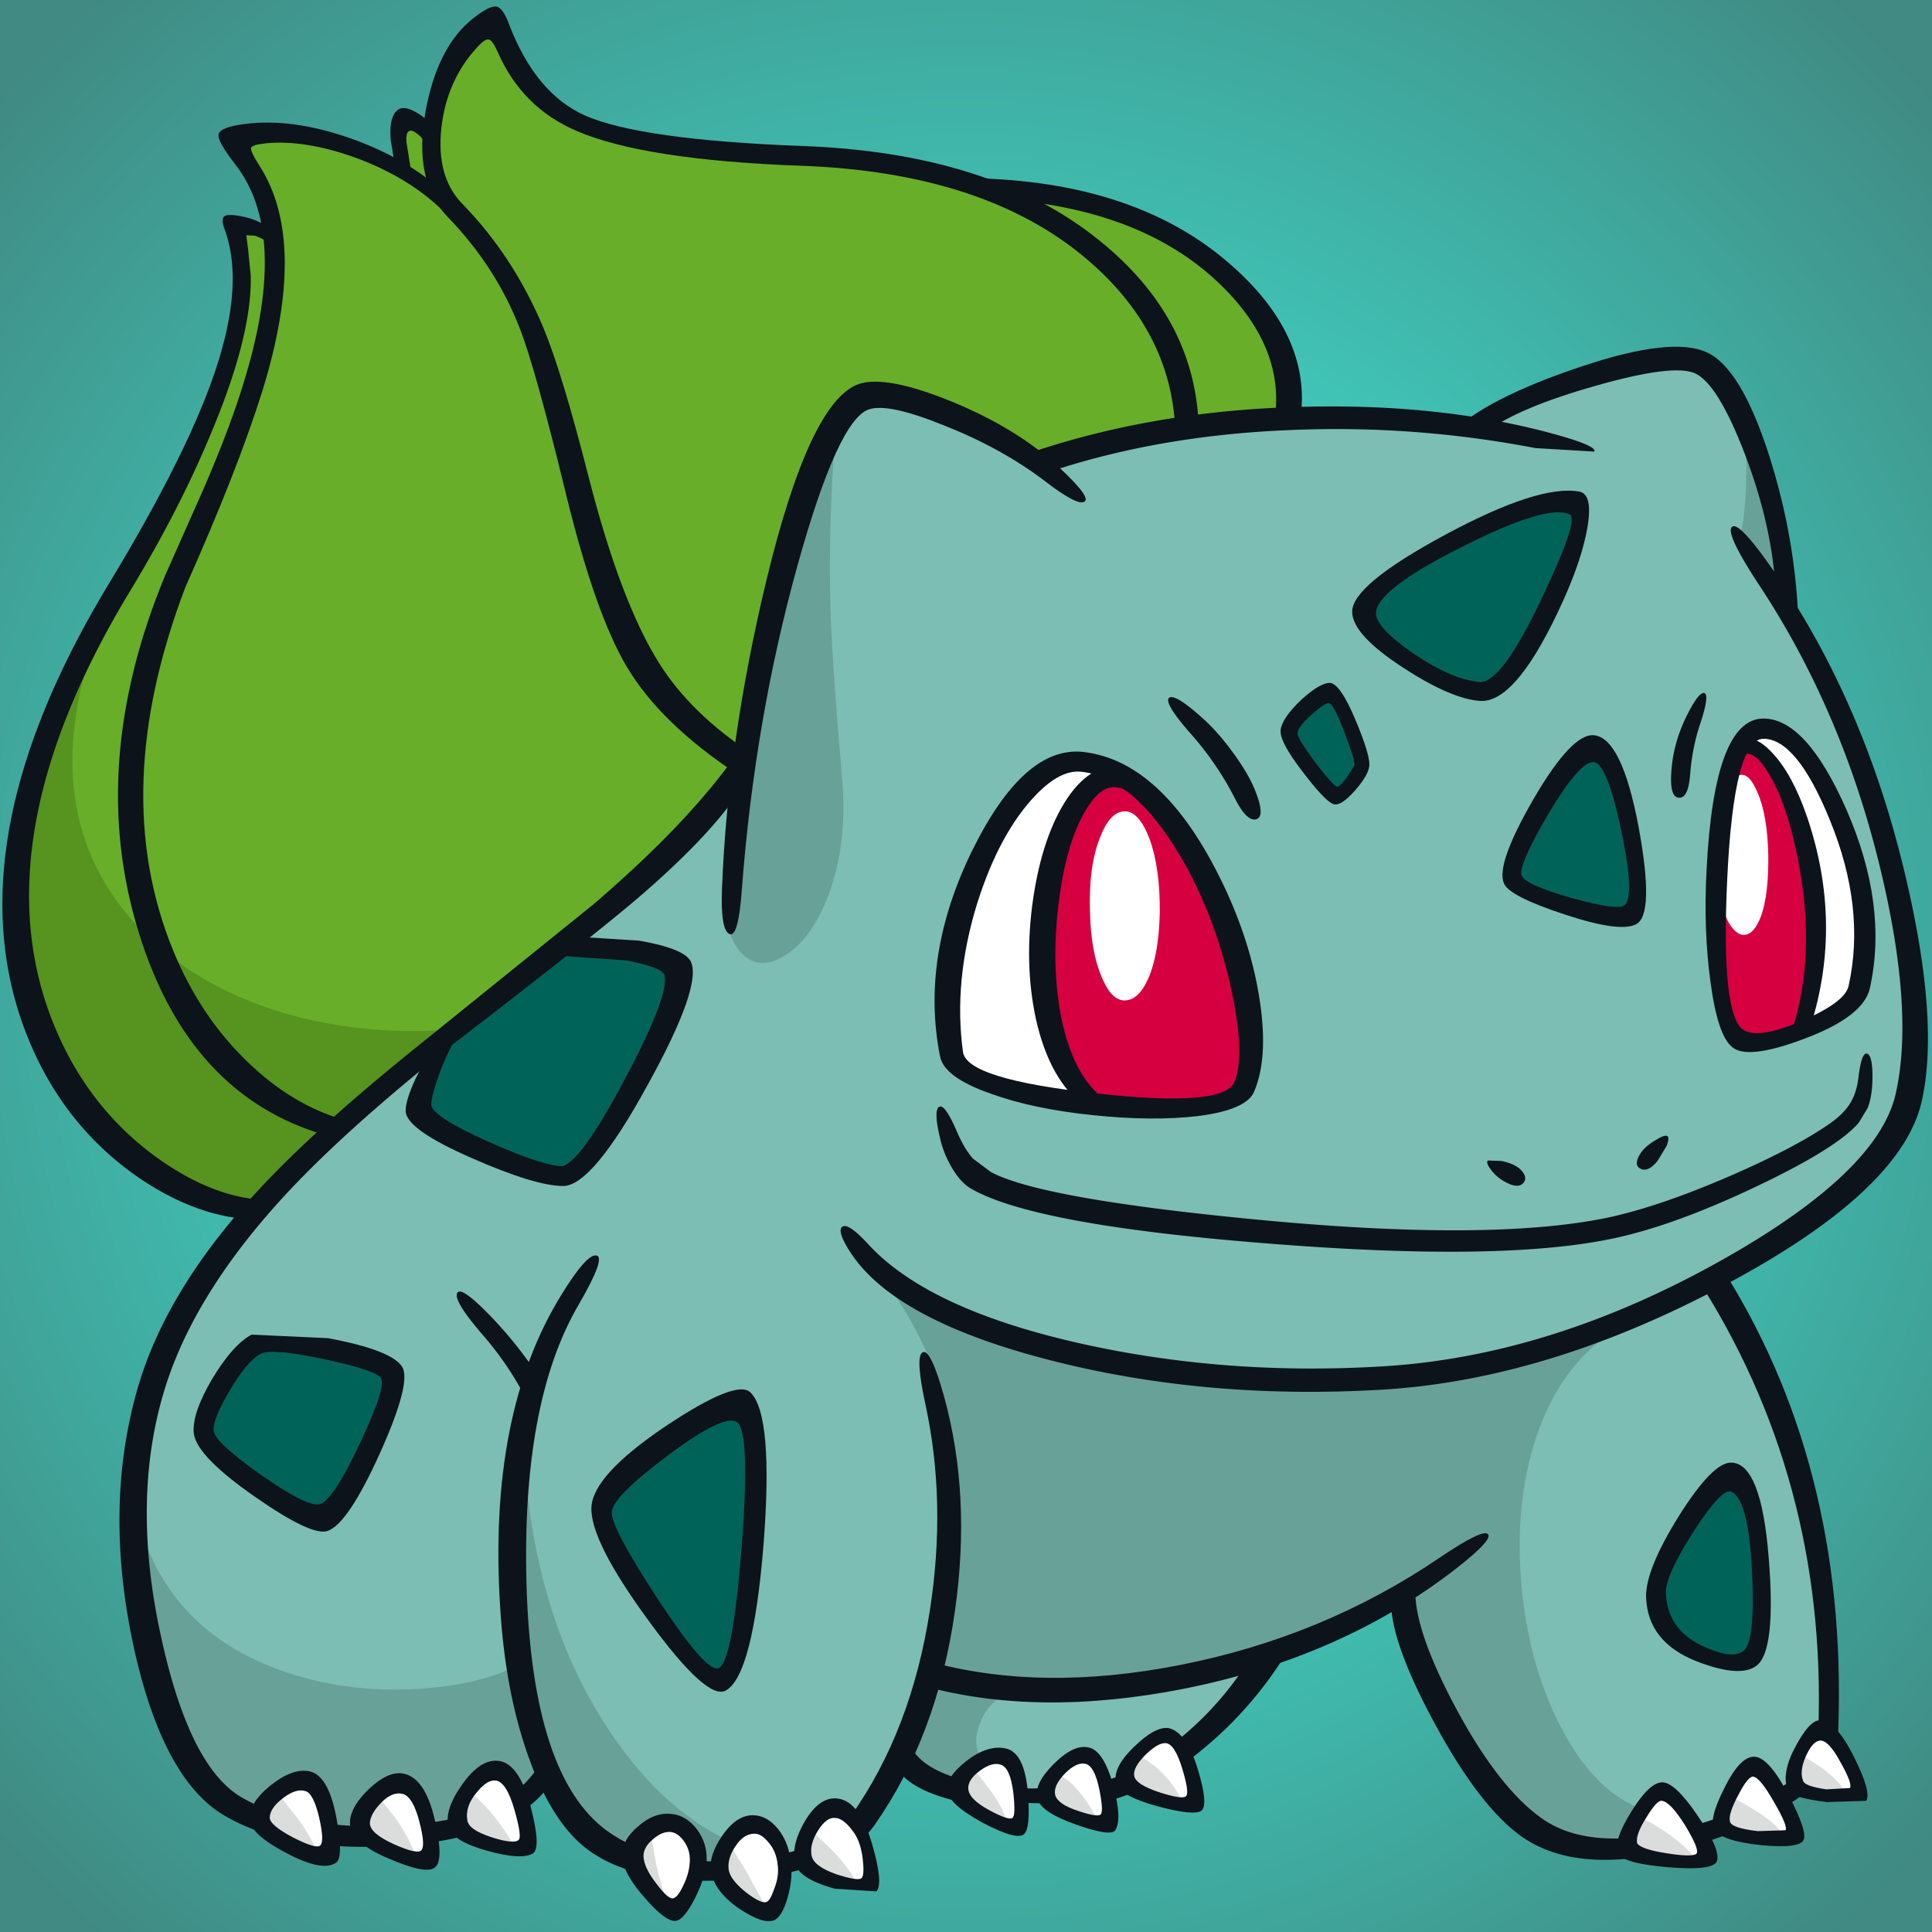 <svg xmlns="http://www.w3.org/2000/svg" fill="none" viewBox="0 0 300 300"><rect x="0" y="0" width="300" height="300" fill="#333333" stroke="none"/><g clip-path="url(#a)"><path fill="#fff" d="M0 0h300v300H0z"/><path fill="url(#b)" fill-opacity=".75" d="M-50-50h400v400H-50z"/><path fill="#68AE28" d="M200.852 64.867 41.266 187.986c-1.645.182-4.089-.228-7.332-1.229-4.066-1.275-7.926-3.164-11.58-5.668-10.415-7.102-16.72-17.299-18.912-30.592-2.147-12.747-.183-26.427 5.893-41.04 2.01-4.825 4.476-9.81 7.4-14.954l5.345-8.946c4.34-7.693 7.925-15.296 10.758-22.807 4.705-12.565 5.984-21.852 3.837-27.861l2.192.273c1.645.319 2.97.91 3.975 1.776-.137-1.457-.526-3.164-1.165-5.122-1.325-4.006-3.22-7.375-5.687-10.106l7.4-1.025c6.258.046 12.608 1.821 19.049 5.327l-.48-3.756c-.183-2.55.069-3.96.754-4.234 1.05-.41 2.558.592 4.522 3.005.046-2.003.48-4.28 1.302-6.829 1.599-5.007 4.294-8.786 8.086-11.335L80.39 9.76c3.518 4.962 7.812 8.399 12.882 10.31 4.431 1.73 14.481 3.051 30.15 3.961 15.166.91 25.855 2.777 32.068 5.6l6.578.546c5.344.683 10.278 1.935 14.8 3.756 14.572 5.873 22.566 16.184 23.983 30.934Z"/><path fill="#56931F" d="M8.17 163.881c-10.324-19.393-7.857-41.677 7.4-66.852-7.72 20.35-5.116 36.624 7.812 48.825 5.618 5.281 12.699 9.15 21.241 11.608 8.36 2.368 17.222 3.142 26.586 2.322l-31.93 28.749c-4.66-.41-9.845-2.664-15.555-6.761-6.532-4.78-11.717-10.743-15.554-17.891Z"/><path fill="#7CBEB3" d="M263.48 55.853c4.066 1.775 7.606 7.807 10.621 18.096 2.695 9.332 3.609 15.933 2.741 19.803 5.39 6.237 10.643 18.414 15.76 36.533 5.801 20.303 6.783 35.076 2.946 44.317-1.233 2.959-4.842 6.988-10.826 12.087-6.213 5.372-12.357 9.514-18.433 12.428l3.084 4.985c2.467 4.37 4.682 9.082 6.646 14.135 6.259 16.298 8.862 33.187 7.812 50.668-.32 5.554-4.934 10.107-13.841 13.657-8.725 3.415-18.022 4.553-27.889 3.415-3.334-.456-7.742-4.348-13.224-11.677-6.258-8.513-9.981-17.345-11.169-26.495-8.36 4.825-15.417 8.08-21.173 9.765l-1.782 3.004a39.093 39.093 0 0 1-5.481 6.829c-6.624 6.738-14.458 10.493-23.503 11.267-8.999.774-15.989.068-20.968-2.117-1.553-.683-2.832-1.479-3.837-2.39l-.959-1.161-54.749 1.844-5.618 4.917c-5.025 3.323-10.827 5.076-17.405 5.258-8.999.273-16.08-.547-21.241-2.459-6.487-2.458-11.1-6.942-13.842-13.452-3.974-9.378-6.075-20.122-6.304-32.231-.32-15.751 3.22-28.634 10.621-38.65 7.126-9.651 16.422-19.484 27.888-29.499 3.198-2.777 11.9-9.833 26.107-21.169 7.263-5.736 13.727-11.29 19.391-16.662 5.756-5.463 9.251-9.378 10.484-11.745a347.157 347.157 0 0 1 5.208-27.587c4.339-18.665 8.542-28.635 12.608-29.91 4.065-1.229 10.049.069 17.952 3.893 3.929 1.957 7.446 4.006 10.553 6.145l4.659-1.638c4.111-1.23 8.611-2.277 13.499-3.142 15.622-2.686 32.205-2.845 49.746-.478 2.65-2.822 8.497-5.554 17.541-8.194 8.725-2.55 14.184-3.346 16.377-2.39Z"/><path fill="#68A198" d="m275.882 83.03 1.371 10.721-7.058-10.447c.731-3.05 1.051-7.17.959-12.36l-.411-6.829c2.102 4.507 3.815 10.812 5.139 18.915ZM118.969 95.117c3.7-16.935 7.332-26.722 10.895-29.363a250.231 250.231 0 0 0-.891 29.158c.183 5.645.776 14.25 1.781 25.813.594 6.874-.114 12.974-2.124 18.3-1.781 4.644-4.111 7.808-6.989 9.492-2.832 1.639-5.162 1.275-6.989-1.093-1.964-2.594-2.627-7.056-1.987-13.384 1.279-12.61 3.38-25.584 6.304-38.923ZM242.65 268.7c3.517 6.556 7.72 10.653 12.607 12.292l-2.603 5.189c-6.898 1.366-12.997-.432-18.295-5.394-6.35-6.055-11.969-17.049-16.857-32.982-7.902 4.78-16.673 8.353-26.312 10.721-9.501 2.367-20.922 3.801-34.26 4.302-2.102.682-3.632 2.139-4.591 4.37-.96 2.139-.983 4.074-.069 5.804l-3.837 4.507-8.223-4.985c.229-1.548 1.508-6.168 3.838-13.862 2.284-7.375 3.723-13.771 4.316-19.188 1.736-16.207-2.786-30.866-13.567-43.976 9.593 9.605 26.404 15.637 50.432 18.095 25.672 2.595 47.485.273 65.438-6.965-5.756 3.688-9.868 9.424-12.334 17.208-2.193 7.011-2.855 14.773-1.987 23.286.868 8.194 2.969 15.387 6.304 21.578ZM20.161 229.504c1.964 15.979 10.735 26.245 26.312 30.797 5.985 1.73 12.288 2.367 18.912 1.912 6.03-.41 10.986-1.593 14.87-3.551l5.001 16.799c-3.563 3.459-8.36 6.168-14.39 8.126-12.059 3.915-24.187 2.208-36.384-5.122-5.893-3.551-10.118-12.564-12.676-27.041a132.42 132.42 0 0 1-1.645-14.818c-.228-4.188-.228-6.556 0-7.102Z"/><path fill="#fff" d="M166.865 118.198c1.782-.319 3.677-.023 5.687.888-6.897 5.281-10.506 13.384-10.826 24.31-.32 9.969 1.964 19.325 6.852 28.065-9.593-1.047-16.354-3.232-20.282-6.555-1.142-1.002-1.622-3.801-1.439-8.399.183-4.78 1.028-9.788 2.535-15.023 3.929-13.931 9.753-21.693 17.473-23.286Z"/><path fill="#D60040" d="M190.573 144.215c2.147 5.736 3.472 10.903 3.975 15.501.548 4.916 0 8.194-1.645 9.833-1.096 1.092-4.043 1.844-8.839 2.253-4.888.364-10.05.251-15.486-.341-4.888-8.741-7.172-18.096-6.852-28.066.32-10.925 3.929-19.029 10.826-24.31 6.807 3.142 12.814 11.518 18.021 25.13ZM270.812 114.784c5.71 4.643 9.113 11.586 10.209 20.827.686 5.781.412 13.907-.822 24.378-2.01.774-3.951 1.297-5.824 1.571-1.919.318-3.358.318-4.317 0-2.695-.865-4.043-7.739-4.043-20.623-.045-13.156 1.553-21.874 4.797-26.153Z"/><path fill="#fff" d="M270.812 114.784c.822-1.139 1.69-1.799 2.604-1.981 4.431-.956 8.725 4.439 12.882 16.184 4.065 11.654 4.865 19.985 2.398 24.993-1.142 2.367-3.974 4.37-8.497 6.009 1.234-10.471 1.508-18.597.822-24.378-1.096-9.242-4.499-16.184-10.209-20.827Z"/><path fill="#006359" d="M230.59 107.818c-1.325.501-4.774-.887-10.347-4.165-5.847-3.369-8.656-6.123-8.428-8.263.32-2.822 5.048-6.715 14.184-11.677 9.273-5.007 15.44-6.851 18.501-5.53 1.964.819.936 5.644-3.084 14.476-4.065 8.877-7.674 13.93-10.826 15.159ZM200.098 113.691c-.137-.592.548-1.707 2.056-3.346 1.553-1.684 2.946-2.686 4.179-3.005l1.508 2.117c1.279 2.14 2.558 5.144 3.837 9.014l-.891 2.117c-.868 1.548-1.941 2.617-3.22 3.209l-3.289-3.141c-2.284-2.504-3.678-4.825-4.18-6.965ZM253.065 128.577c1.416 8.058 1.53 12.565.342 13.521-1.05.865-4.248.523-9.593-1.024-5.39-1.548-8.451-3.051-9.181-4.507.228-3.369 1.964-7.58 5.207-12.633 3.335-5.053 6.03-7.58 8.086-7.58 2.01 0 3.723 4.074 5.139 12.223ZM257.176 247.327c-.183-2.595 1.416-6.305 4.797-11.131 3.289-4.734 5.664-7.011 7.126-6.828 2.192.227 3.7 4.802 4.522 13.725.777 8.968.069 13.817-2.124 14.545-2.421.819-5.322.364-8.702-1.366-3.883-2.048-5.756-5.03-5.619-8.945ZM39.964 208.95l11.306.478c5.07 1.002 7.994 2.117 8.77 3.346 1.28 2.049.434 6.374-2.535 12.975-2.923 6.555-5.39 9.924-7.4 10.106-1.736.136-5.253-1.593-10.552-5.19-5.345-3.596-7.994-6.1-7.949-7.511.046-1.821.937-4.416 2.672-7.785 1.92-3.778 3.815-5.918 5.688-6.419ZM105.127 150.429c1.188 2.049-.73 7.739-5.755 17.071-5.025 9.333-8.885 14.295-11.58 14.887-2.467.592-6.487-.478-12.06-3.21-5.253-2.503-8.748-4.802-10.484-6.896-.548-.683-.183-2.686 1.096-6.01l2.056-4.848 9.182-7.238c6.213-4.871 9.684-7.398 10.415-7.58l8.565.751c5.025.865 7.88 1.889 8.565 3.073Z"/><path fill="#fff" d="M174.677 125.982c1.461 0 2.74 1.434 3.837 4.302 1.096 3.051 1.621 6.852 1.576 11.404-.092 4.325-.686 7.739-1.782 10.243-1.005 2.276-2.238 3.414-3.7 3.414-1.37 0-2.558-1.229-3.563-3.687-1.096-2.595-1.69-5.873-1.782-9.833-.182-4.78.32-8.673 1.508-11.677 1.05-2.777 2.352-4.166 3.906-4.166ZM267.591 127.485l1.371-6.146c.548-.729 1.073-1.07 1.576-1.024.822.045 1.599.933 2.329 2.663 1.051 2.321 1.622 5.599 1.713 9.833.046 4.006-.319 7.124-1.096 9.355-.731 2.003-1.644 3.005-2.741 3.005-.685 0-1.37-.501-2.055-1.503-.731-1.092-1.234-2.526-1.508-4.302-.548-3.141-.411-7.101.411-11.881Z"/><path fill="#0D131A" d="M238.401 69.578a163.497 163.497 0 0 0-38.029-2.8c-13.796.547-26.472 2.777-38.029 6.692-.411.137-.982-.318-1.713-1.365-.777-1.047-.96-1.662-.549-1.844 13.111-4.416 27.318-6.783 42.621-7.102 13.43-.318 25.695.934 36.796 3.756 5.664 1.457 8.359 2.527 8.085 3.21l-9.182-.547ZM275.403 88.63c9.273 13.384 16.034 28.908 20.282 46.571 3.7 15.387 4.614 27.292 2.741 35.714-2.056 9.332-12.288 18.892-30.698 28.68-18.272 9.742-35.928 15.137-52.967 16.184-18.226 1.092-35.379-.41-51.459-4.507-16.08-4.097-26.449-9.629-31.109-16.594-1.507-2.276-1.987-3.664-1.439-4.165.594-.501 1.942.387 4.043 2.663 6.167 6.738 17.153 11.882 32.959 15.433 15.029 3.368 30.72 4.552 47.074 3.55 17.085-1.047 34.329-6.396 51.733-16.047 16.72-9.287 25.993-18.073 27.82-26.358 1.919-8.604 1.119-20.213-2.398-34.826-3.929-16.343-10.21-31.047-18.844-44.113-3.563-5.417-4.956-8.422-4.179-9.013.731-.592 2.878 1.684 6.441 6.828ZM116.639 119.905c-3.015 5.645-9.113 12.36-18.295 20.144-5.482 4.598-14.71 11.882-27.683 21.852-11.831 9.378-20.967 17.64-27.408 24.788-8.862 9.833-14.755 19.507-17.679 29.021-3.517 11.427-3.7 24.265-.548 38.514 2.924 13.429 7.08 21.714 12.471 24.856 5.801 3.368 13.613 4.848 23.434 4.438 10.141-.41 17.153-2.777 21.036-7.102 5.984-6.692 8.314-17.526 6.99-32.504-1.371-15.296-6.03-27.496-13.979-36.601-3.106-3.596-4.43-5.781-3.974-6.555.457-.774 2.398.66 5.824 4.302 10.004 10.698 15.577 23.786 16.72 39.264 1.05 14.704-2.033 26.085-9.251 34.143-4.34 4.871-12.151 7.603-23.434 8.194-10.918.592-19.575-.978-25.97-4.711-6.486-3.779-11.237-12.702-14.252-26.768-3.06-14.477-2.764-27.861.89-40.153 2.787-9.286 8.292-18.596 16.514-27.929 5.984-6.828 14.64-14.818 25.97-23.968l28.093-22.671c10.142-8.695 17.702-16.684 22.681-23.968.228-.319.639.068 1.233 1.161.64 1.138.845 1.889.617 2.253Z"/><path fill="#0D131A" d="M133.427 59.608c2.832-.91 7.606 0 14.321 2.732 6.76 2.777 12.311 6.168 16.65 10.175 3.426 3.186 4.751 4.984 3.975 5.394-.731.455-2.833-.66-6.304-3.346-4.477-3.369-9.662-6.214-15.555-8.536-5.756-2.321-9.616-3.14-11.58-2.458-3.197 1.047-6.898 9.128-11.1 24.242-4.431 15.979-7.309 32.731-8.634 50.258-.365 5.053-1.005 7.375-1.919 6.965-.959-.409-1.347-2.799-1.164-7.17.593-15.159 2.877-31.024 6.852-47.595 4.522-18.756 9.341-28.976 14.458-30.66ZM227.369 65.481c3.975-3.005 10.073-5.873 18.295-8.604 9.274-3.096 15.715-3.824 19.323-2.185 3.564 1.593 6.807 6.942 9.73 16.047 2.696 8.467 4.203 16.98 4.523 25.539 0 .41-.571-.023-1.713-1.297-1.188-1.275-1.782-2.14-1.782-2.595-.274-6.92-1.873-14.204-4.796-21.852-2.787-7.284-5.368-11.472-7.743-12.565-2.238-1.001-7.355-.364-15.349 1.913-8.085 2.276-13.841 4.711-17.267 7.306-.32.273-1.028.137-2.124-.41-1.051-.591-1.416-1.024-1.097-1.297Z"/><path fill="#0D131A" d="M229.905 105.906c2.238-.045 5.367-4.302 9.387-12.77 3.974-8.33 5.459-12.746 4.454-13.247-2.239-1.138-7.789.524-16.651 4.985-8.908 4.462-13.384 7.899-13.43 10.311-.046 1.503 1.919 3.62 5.893 6.351 4.065 2.731 7.514 4.188 10.347 4.37Zm-5.482-22.876c9.73-5.235 16.673-7.465 20.83-6.692 1.416.274 1.828 2.14 1.234 5.6-.548 3.187-1.782 6.92-3.7 11.199-4.797 10.652-9.091 15.888-12.882 15.706-3.015-.183-7.035-1.912-12.06-5.19-5.253-3.414-7.88-6.305-7.88-8.672 0-2.777 4.819-6.76 14.458-11.95ZM210.307 118.881c.138-.364-.365-2.049-1.507-5.053-1.142-3.05-1.964-4.598-2.467-4.644-.411-.045-1.324.569-2.741 1.844-1.416 1.275-2.124 2.231-2.124 2.868.046.592 1.005 2.14 2.878 4.644 1.873 2.412 2.969 3.619 3.289 3.619.274 0 .754-.456 1.439-1.366l1.233-1.912Zm.138-7.17c1.416 3.369 2.147 5.668 2.192 6.897.046 1.001-.685 2.367-2.192 4.097-1.554 1.775-2.718 2.481-3.495 2.117-.914-.41-2.49-2.094-4.728-5.053-2.421-3.141-3.54-5.304-3.358-6.487.183-1.23 1.257-2.777 3.221-4.644 1.964-1.775 3.449-2.64 4.454-2.595 1.05.091 2.352 1.981 3.906 5.668ZM247.446 118.335c-1.416-.091-3.746 2.572-6.989 7.989-3.152 5.372-4.545 8.581-4.18 9.628.365.956 2.946 2.117 7.743 3.483 4.842 1.366 7.606 1.73 8.291 1.093 1.051-1.002.845-4.94-.617-11.814-1.461-6.828-2.878-10.288-4.248-10.379Zm-9.319 5.736c3.974-6.829 7.103-10.129 9.388-9.902 2.877.273 5.184 5.008 6.92 14.204 1.69 9.15 1.553 14.203-.411 15.159-1.69.865-5.413.342-11.169-1.57-5.664-1.867-8.771-3.46-9.319-4.78-.868-1.958.663-6.328 4.591-13.111ZM151.037 131.924c5.344-10.79 11.077-15.843 17.199-15.16 8.633 1.002 16.056 8.263 22.269 21.783 2.604 5.736 4.317 11.404 5.139 17.004.868 5.827.571 10.47-.891 13.93-.776 1.912-3.7 3.187-8.77 3.824-4.66.546-10.073.501-16.24-.137-6.213-.637-11.512-1.752-15.897-3.346-4.842-1.684-7.469-3.619-7.88-5.804-2.056-10.379-.365-21.078 5.071-32.094Zm32.205.956c-4.797-8.104-9.913-12.451-15.349-13.043-2.147-.228-4.477.956-6.989 3.551-3.792 3.915-6.852 9.56-9.182 16.935-2.467 8.012-3.198 15.683-2.193 23.012.366 2.823 7.195 4.962 20.488 6.419 13.293 1.502 20.511.933 21.653-1.707 1.187-2.868.982-7.876-.617-15.023-1.69-7.466-4.294-14.181-7.811-20.144ZM284.173 127.417c-3.426-8.468-6.875-12.702-10.346-12.702-3.061 0-4.934 7.216-5.619 21.647-.685 14.34.183 22.216 2.604 23.627 1.599.91 4.613.41 9.045-1.502 4.431-1.912 6.829-3.711 7.194-5.395 1.782-8.058.822-16.616-2.878-25.675Zm-19.186 7.784c.777-15.751 3.723-23.627 8.84-23.627 4.431 0 8.725 4.712 12.882 14.135 4.339 9.925 5.55 19.189 3.631 27.793-.685 2.913-4.065 5.508-10.141 7.784-5.893 2.231-9.639 2.664-11.237 1.298-1.508-1.229-2.627-4.598-3.358-10.106-.731-5.281-.936-11.04-.617-17.277ZM87.243 145.308l11.992.751c4.659.819 7.331 1.889 8.017 3.209 1.233 2.504-1.005 8.923-6.715 19.257-5.71 10.425-10.073 15.637-13.088 15.637-2.878 0-7.583-1.434-14.115-4.302-6.898-3.004-10.347-5.463-10.347-7.375 0-1.092.502-2.731 1.507-4.916l3.29-6.419c.228-.364.844-.592 1.85-.683 1.05-.045 1.461.114 1.233.478-1.234 2.276-2.216 4.484-2.947 6.624-.64 1.866-.959 3.209-.959 4.029.183 1.229 3.13 3.118 8.84 5.667 5.573 2.504 9.433 3.779 11.58 3.824 2.01-.637 5.299-5.28 9.867-13.93 4.568-8.649 6.532-13.93 5.892-15.842-.365-.774-2.329-1.503-5.892-2.185l-10.621-.752c-.457.046-.571-.455-.343-1.502.229-1.001.548-1.525.96-1.57ZM40.58 210.179c-1.416.683-3.037 2.572-4.864 5.668-1.828 3.05-2.673 5.167-2.536 6.35.183 1.229 2.604 3.483 7.264 6.761 4.659 3.277 7.674 4.825 9.044 4.643 1.37-.182 3.495-3.323 6.373-9.423 2.878-6.101 3.951-9.538 3.22-10.312-.822-.819-3.814-1.775-8.976-2.868-5.253-1.092-8.428-1.365-9.524-.819Zm-7.605 3.892c2.147-3.551 4.18-5.827 6.098-6.828l11.854.546c6.578 1.229 10.416 2.709 11.512 4.439 1.005 1.593-.137 6.054-3.426 13.384-3.29 7.283-5.984 11.312-8.086 12.086-1.599.638-5.367-1.115-11.306-5.258-6.03-4.188-9.204-7.466-9.524-9.833-.229-2.049.73-4.894 2.878-8.536ZM258.683 247.19v.068c.092 3.779 1.942 6.533 5.551 8.263 3.243 1.548 5.436 1.798 6.578.751 1.187-1.092 1.599-5.235 1.233-12.428-.365-7.329-1.439-11.404-3.22-12.223-.96-.41-2.901 1.639-5.825 6.146-2.878 4.507-4.317 7.648-4.317 9.423Zm1.988-11.745c3.517-5.599 6.235-8.376 8.154-8.331 3.106.046 5.047 4.985 5.824 14.818.776 9.651.137 15.228-1.919 16.73-1.69 1.275-4.773 1.047-9.25-.683-5.116-2.003-7.743-5.349-7.88-10.038-.046-2.822 1.645-6.988 5.071-12.496Z"/><path fill="#0D131A" d="M290.751 167.705c-.045 1.775-.296 3.232-.753 4.37l-1.371 2.254c-2.238 2.64-7.583 5.963-16.034 9.97-8.725 4.142-16.285 6.851-22.68 8.126-11.649 2.367-29.533 2.572-53.652.614-24.12-1.912-39.354-4.78-45.704-8.604-1.051-.683-2.01-1.798-2.878-3.346a15.343 15.343 0 0 1-1.713-4.37c-.685-2.868-.731-4.484-.137-4.849.594-.364 1.53.957 2.809 3.961.777 1.776 1.599 3.141 2.467 4.097l2.741 2.049c5.116 2.777 18.798 5.235 41.044 7.375 24.074 2.321 42.209 2.253 54.406-.205 5.482-1.138 11.991-3.346 19.529-6.624 6.989-3.05 12.219-5.827 15.691-8.331 1.279-.956 2.216-1.935 2.809-2.936.64-1.047 1.051-2.322 1.234-3.824.32-2.732.776-4.006 1.37-3.824.594.228.868 1.593.822 4.097ZM186.873 111.642c1.599 1.457 3.152 3.233 4.66 5.327 1.599 2.185 2.741 4.165 3.426 5.941 1.005 2.549 1.05 3.983.137 4.302-.959.273-2.033-.729-3.221-3.005a48.182 48.182 0 0 0-7.194-10.516c-2.65-3.05-3.701-4.826-3.152-5.326.594-.501 2.375.591 5.344 3.277ZM264.097 112.121c-.868 2.503-1.416 5.189-1.645 8.057-.183 2.504-.754 3.733-1.713 3.688-.959 0-1.37-1.229-1.233-3.688.137-3.004.913-5.963 2.329-8.877 1.28-2.595 2.216-3.824 2.81-3.687.548.182.365 1.684-.548 4.507Z"/><path fill="#0D131A" d="M234.016 183.684c-1.005-.501-1.804-1.138-2.398-1.912-.594-.728-.8-1.252-.617-1.57l2.124.068c1.325.273 2.307.706 2.947 1.297.822.82.982 1.525.479 2.117-.502.592-1.347.592-2.535 0ZM257.382 180.27c-.96 1.183-1.828 1.593-2.604 1.229-.777-.364-.822-1.115-.137-2.253.502-.82 1.302-1.548 2.398-2.186 1.005-.637 1.644-.842 1.919-.614.182.182.137.66-.137 1.434l-1.439 2.39ZM175.019 119.427c.411.137.594.797.548 1.98-.045 1.184-.251 1.662-.616 1.434-2.33-1.456-4.523-.341-6.578 3.346-1.919 3.369-3.244 8.035-3.975 13.999-.776 6.146-.685 11.882.274 17.208 1.142 6.055 3.267 10.379 6.373 12.974.365.273.137.683-.685 1.229-.823.501-1.416.615-1.782.342-3.746-2.777-6.327-7.375-7.743-13.794-1.233-5.781-1.37-11.973-.411-18.574.959-6.51 2.718-11.699 5.276-15.569 2.787-4.143 5.893-5.668 9.319-4.575ZM269.647 115.33c1.599-1.229 3.449-.706 5.55 1.571 2.101 2.23 3.906 5.554 5.413 9.969 3.746 11.063 3.906 21.943.48 32.641-.137.41-.662.706-1.576.888-.914.136-1.325 0-1.233-.41 2.786-8.649 2.877-18.46.274-29.431-1.051-4.416-2.353-7.899-3.906-10.448-1.553-2.595-2.969-3.551-4.248-2.868-.366.228-.663.023-.891-.614-.229-.592-.183-1.025.137-1.298ZM264.576 200.141c-.228-.364.252-.91 1.439-1.639 1.142-.774 1.805-.978 1.987-.614 12.974 20.895 18.752 45.273 17.336 73.134-.137 2.595-2.124 5.281-5.961 8.058-3.655 2.64-8.177 4.848-13.567 6.623-13.065 4.28-22.886 4.12-29.464-.478-4.34-3.05-8.84-8.877-13.499-17.481-4.477-8.24-6.761-14.499-6.852-18.778 0-.41.639-.865 1.918-1.366l1.85-.205c.092 4.234 2.216 10.22 6.373 17.959 4.431 8.24 8.885 13.931 13.362 17.072 5.71 3.96 14.32 4.074 25.832.341 4.659-1.502 8.588-3.369 11.786-5.599 3.334-2.276 5.047-4.371 5.139-6.283 1.325-26.039-4.568-49.621-17.679-70.744Z"/><path fill="#0D131A" d="M226.273 243.435c-11.831 9.241-25.947 15.5-42.346 18.778-15.212 3.005-28.802 2.845-40.77-.478-.411-.136-.48-.842-.206-2.117.229-1.229.548-1.798.959-1.707 11.74 3.278 24.874 3.483 39.4.615 14.755-2.914 28.14-8.445 40.154-16.594 4.568-3.095 7.103-4.325 7.605-3.687.457.592-1.142 2.321-4.796 5.19Z"/><path fill="#0D131A" d="M194.274 257.228c.228-.364 1.279-.683 3.152-.956l2.466.205a60.396 60.396 0 0 1-13.224 15.228c-6.03 4.962-11.946 7.807-17.747 8.536l-20.557-.615c-5.39-1.32-8.565-3.323-9.524-6.009-.137-.41.205-1.093 1.028-2.049.776-1.001 1.233-1.297 1.37-.887.914 2.549 3.723 4.461 8.428 5.736 5.117 1.411 11.398 1.661 18.844.751 4.339-.547 8.93-2.709 13.772-6.487 4.797-3.733 8.794-8.218 11.992-13.453ZM34.825 33.592c.365-.274 1.256-.274 2.672 0 2.193.41 4.111 1.388 5.756 2.936.365.273.388.706.068 1.297-.274.547-.593.683-.959.41-.96-.82-1.896-1.366-2.81-1.639l-1.301-.068.274 2.185.411 4.097c.137 6.191-1.896 14.295-6.098 24.31-3.29 7.967-7.515 16.206-12.677 24.72C3.9 118.743.313 141.96 9.403 161.49c3.426 7.375 8.337 13.407 14.732 18.096 5.665 4.097 11.1 6.328 16.308 6.692.412.046.343.569-.205 1.571-.503 1.047-.982 1.547-1.44 1.502-6.075-.41-12.15-2.8-18.226-7.17-6.76-4.917-11.9-11.29-15.417-19.12-9.136-20.304-5.185-44.5 11.854-72.588 8.04-13.293 13.499-24.219 16.377-32.778 3.06-9.059 3.563-16.41 1.507-22.056-.41-1.047-.434-1.73-.068-2.048Z"/><path fill="#0D131A" d="M70.319 31.202c.32.318.32.82 0 1.502-.32.728-.64.933-.96.614-3.426-3.55-7.88-6.396-13.361-8.535-5.162-1.958-9.799-2.823-13.91-2.595-1.919.137-2.946.387-3.084.751-.136.319.32 1.297 1.371 2.936 4.98 7.83 5.116 19.394.411 34.69-2.558 8.194-6.555 18.391-11.991 30.592-8.04 21.077-8.68 39.879-1.919 56.404 2.787 6.829 6.647 12.61 11.58 17.345 4.569 4.415 9.502 7.397 14.801 8.945.365.091.091.546-.822 1.366-.914.774-1.576 1.115-1.987 1.024-14.024-4.097-23.64-14.522-28.848-31.275-5.436-17.345-4.111-35.827 3.974-55.448l6.03-13.589c2.878-6.647 5.048-12.45 6.51-17.413 4.477-14.932 3.951-25.926-1.576-32.982-1.873-2.413-2.741-3.96-2.604-4.643.137-.774 1.507-1.32 4.111-1.64 4.888-.637 10.37.114 16.445 2.254 6.441 2.276 11.717 5.509 15.829 9.697Z"/><path fill="#0D131A" d="m65.522 18.022 2.535 2.049c.275.319.206.979-.205 1.98-.411.956-.754 1.275-1.028.956L65.385 21.3c-.822-.82-1.439-1.138-1.85-.956-.365.182-.502.774-.411 1.775l.617 3.893c.091.364-.274.546-1.097.546-.822-.045-1.256-.273-1.301-.683l-.686-4.233c-.182-2.322.183-3.847 1.097-4.576.776-.591 2.032-.273 3.768.956Z"/><path fill="#0D131A" d="M170.634 37.28c9.821 7.875 14.983 17.39 15.486 28.543.045.455-.549.796-1.782 1.024-1.233.273-1.85.182-1.85-.273-.457-10.198-5.071-19.006-13.841-26.427-10.553-8.923-25.308-13.725-44.265-14.408-16.217-.592-27.82-2.39-34.809-5.395-5.664-2.413-9.753-6.487-12.265-12.223-.548-1.23-1.005-1.89-1.37-1.98-.412-.137-1.074.318-1.988 1.365-3.06 3.37-4.865 7.49-5.413 12.36-.548 5.008.503 8.9 3.152 11.677 5.345 5.463 9.57 11.905 12.677 19.325 1.918 4.598 4.248 12.269 6.989 23.012 3.334 13.066 7.012 22.785 11.032 29.158 3.243 5.145 7.994 9.788 14.252 13.931.274.136.091.796-.548 1.98-.594 1.138-1.074 1.593-1.439 1.366-8.04-5.281-13.819-10.88-17.336-16.799-3.243-5.462-6.372-14.34-9.387-26.631-3.244-13.339-5.665-22.01-7.264-26.017-2.466-6.328-6.19-12.064-11.169-17.208-3.563-3.687-4.705-9.128-3.426-16.32 1.234-6.784 3.723-11.632 7.47-14.545 1.69-1.32 2.877-1.912 3.562-1.776.685.137 1.348 1.093 1.987 2.868 2.741 7.102 6.67 11.79 11.786 14.067 5.756 2.504 16.948 4.075 33.575 4.712 19.552.683 34.946 5.554 46.184 14.613Z"/><path fill="#0D131A" d="M190.642 40.694c8.725 7.465 12.494 15.546 11.306 24.241-.046.41-.731.592-2.056.546-1.324-.045-1.964-.273-1.918-.683 1.005-7.465-1.965-14.476-8.908-21.032-7.994-7.511-19.117-11.79-33.37-12.837-.457-.046-1.781-.592-3.974-1.64-2.238-1.092-3.152-1.638-2.741-1.638 17.633 0 31.52 4.347 41.661 13.043Z"/><path fill="#7CBEB3" d="M82.447 216.666c2.467-9.605 5.916-16.798 10.347-21.578l50.774 14.75c4.431 16.844 4.865 32.891 1.302 48.141-2.147 9.06-5.505 17.14-10.073 24.242-2.467 3.869-7.491 6.419-15.074 7.648-7.995 1.32-15.692.523-23.092-2.39-5.39-2.094-9.616-7.216-12.677-15.365-2.832-7.42-4.362-16.32-4.59-26.699-.229-10.152.799-19.735 3.083-28.749Z"/><path fill="#006359" d="M93.342 235.445c.274-2.777 3.632-6.533 10.072-11.267 6.441-4.735 10.53-6.442 12.266-5.122 1.781 1.321 2.124 8.513 1.028 21.579-1.097 13.065-2.764 19.689-5.002 19.871-1.325.091-4.751-3.551-10.279-10.926-5.573-7.466-8.268-12.178-8.085-14.135Z"/><path fill="#68A198" d="M81.145 219.534c.228 19.53 4.637 35.805 13.225 48.825 8.222 12.61 18.5 19.552 30.834 20.827-5.025 1.275-10.461 1.684-16.308 1.229-11.694-.91-19.574-5.736-23.64-14.477-4.065-8.695-5.961-20.713-5.687-36.055l1.576-20.349Z"/><path fill="#0D131A" d="M89.847 202.599c-5.938 10.152-8.633 24.697-8.085 43.635.594 19.712 4.75 32.391 12.47 38.036 5.254 3.824 12.289 5.349 21.105 4.575 8.497-.774 14.116-3.096 16.856-6.965 6.213-8.787 10.279-19.394 12.197-31.822 1.736-11.199 1.508-21.851-.685-31.958-1.096-5.053-1.233-7.761-.411-8.126.822-.364 1.918 1.912 3.289 6.829 2.832 10.243 3.403 21.328 1.713 33.255-1.827 12.975-6.007 24.105-12.54 33.392-3.38 4.78-10.369 7.58-20.967 8.399-10.37.774-18.181-.751-23.434-4.575-3.792-2.777-6.92-7.693-9.388-14.75-2.375-6.737-3.814-14.476-4.317-23.217-1.233-19.848 1.92-35.896 9.456-48.142 2.65-4.324 4.477-6.396 5.482-6.214 1.05.137.137 2.686-2.74 7.648Z"/><path fill="#0D131A" d="M94.986 234.762c-.091 1.594 2.261 6.055 7.058 13.384 4.888 7.466 8.017 11.108 9.387 10.926 1.508-.228 2.741-6.396 3.701-18.505.959-12.155.73-18.734-.686-19.735-1.324-.911-4.887.797-10.689 5.121-5.756 4.325-8.68 7.261-8.77 8.809Zm-3.152-.683c.137-3.323 3.952-7.511 11.443-12.564 7.355-4.917 11.763-6.692 13.225-5.326 2.421 2.321 3.106 10.22 2.056 23.695-1.097 13.475-3.038 21.009-5.825 22.602-1.918 1.138-5.915-2.458-11.991-10.789-6.075-8.285-9.045-14.158-8.908-17.618Z"/><path fill="#fff" d="M40.17 282.357c-.229-.682.639-1.843 2.603-3.482 2.01-1.639 3.518-2.39 4.523-2.254 1.827.228 3.083 2.208 3.768 5.941.64 3.46.685 5.44.137 5.941-.64.592-2.42.228-5.344-1.092-3.152-1.412-5.048-3.096-5.688-5.054ZM60.589 287.479c-3.198-1.457-4.797-2.914-4.797-4.37 0-1.275.937-2.823 2.81-4.644 1.827-1.821 3.22-2.504 4.18-2.048 1.507.728 2.74 2.868 3.7 6.418.913 3.415.959 5.395.137 5.941-.868.592-2.878.16-6.03-1.297ZM71.347 283.313c-.32-2.367.548-4.552 2.603-6.555l3.22-2.322c1.691.729 3.016 2.914 3.975 6.556.868 3.277 1.074 5.189.617 5.736l-5.413-.137c-3.198-.774-4.865-1.866-5.002-3.278ZM98.275 289.049c-.091-1.183.32-2.458 1.234-3.824 1.096-1.639 2.489-2.435 4.18-2.39 1.69.046 2.992.683 3.905 1.912.731 1.138 1.051 2.527.96 4.166-.092 1.502-.617 3.186-1.576 5.053-.914 1.866-1.645 2.8-2.193 2.8-.594 0-1.782-.979-3.563-2.937-1.873-2.048-2.855-3.642-2.947-4.78ZM111.911 290.552c-.137-2.231.48-4.075 1.85-5.532 1.096-1.229 2.193-1.843 3.289-1.843.822 0 1.782.614 2.878 1.843 1.096 1.275 1.782 2.55 2.056 3.825.182.819-.023 2.23-.617 4.233-.594 2.14-1.302 3.415-2.124 3.824-.822.455-2.193-.045-4.111-1.502-2.056-1.502-3.13-3.118-3.221-4.848ZM125.41 290.142c-1.279-1.366-1.165-3.437.342-6.214 1.508-2.777 2.992-3.961 4.454-3.551 1.371.455 2.695 2.367 3.974 5.736 1.188 3.232 1.485 5.304.891 6.214-.548.82-1.964 1.002-4.248.546-2.33-.5-4.134-1.411-5.413-2.731ZM148.707 277.714c-.183-.956.708-2.14 2.672-3.551 1.919-1.366 3.312-1.866 4.18-1.502 1.508.683 2.49 2.595 2.947 5.736.456 3.05.274 4.757-.549 5.121-.822.365-2.444-.068-4.865-1.297-2.603-1.366-4.065-2.868-4.385-4.507ZM167.276 282.357c-2.786-.956-4.408-2.048-4.865-3.277-.411-1.047.297-2.55 2.124-4.507 1.828-1.912 3.152-2.686 3.975-2.322 1.598.683 2.718 2.436 3.357 5.258.548 2.458.594 4.143.137 5.053l-4.728-.205ZM174.745 276.69c-.548-1.093.228-2.664 2.33-4.712 2.055-2.003 3.54-2.823 4.454-2.458 1.05.455 2.078 2.116 3.083 4.984.959 2.823 1.211 4.553.754 5.19l-5.208-.136c-3.015-.729-4.819-1.685-5.413-2.868ZM252.448 287.206c-.639-.638-.137-2.277 1.508-4.917 1.644-2.686 3.037-4.006 4.179-3.96 1.508.091 3.198 1.729 5.071 4.916 1.781 3.005 2.467 4.78 2.056 5.326-.503.638-2.444.843-5.825.615-3.517-.228-5.847-.888-6.989-1.98ZM267.386 283.45c-.64-.683-.229-2.39 1.233-5.121 1.416-2.732 2.65-4.052 3.7-3.961 1.005.091 2.421 1.684 4.249 4.78 1.735 3.05 2.443 4.917 2.124 5.599-.411.683-2.079.934-5.002.752-3.107-.183-5.208-.865-6.304-2.049ZM278.829 277.168c-.731-.911-.503-2.641.685-5.19 1.142-2.458 2.056-3.642 2.741-3.551 1.187.137 2.649 1.639 4.385 4.507 1.69 2.822 2.33 4.598 1.919 5.326-.32.774-1.759 1.07-4.317.888-2.695-.182-4.5-.842-5.413-1.98Z"/><path fill="#DBDCDC" d="m43.116 278.465 3.015 3.756c2.01 2.777 3.129 4.939 3.357 6.487l-4.796-2.458c-3.152-1.776-4.637-3.05-4.454-3.824.183-.774.73-1.662 1.644-2.663l1.234-1.298ZM58.533 278.738l2.604 3.21c1.827 2.549 3.038 4.848 3.632 6.897-5.62-1.958-8.497-3.893-8.634-5.805-.092-1.183.274-2.253 1.096-3.209l1.302-1.093ZM80.049 287.206c-2.924-.638-5.025-1.275-6.304-1.912-1.462-.683-2.284-1.525-2.467-2.527-.183-.865 0-1.866.548-3.004l.89-1.434c1.234.591 2.742 2.048 4.523 4.37 1.508 2.003 2.444 3.505 2.81 4.507ZM101.016 284.269l.685 4.166c.594 3.141 1.325 5.599 2.193 7.375l-2.604-2.254c-1.69-1.866-2.49-3.778-2.398-5.736.091-1.365.434-2.367 1.028-3.004.457-.501.822-.683 1.096-.547ZM113.35 286.455l2.604 4.233 3.426 6.283c-1.279-.41-2.558-1.002-3.837-1.776-2.558-1.548-3.746-3.209-3.563-4.985.182-1.73.456-2.868.822-3.414l.548-.341ZM125.752 283.996l3.221 3.073c2.284 2.322 3.677 4.257 4.18 5.805l-4.249-1.366c-2.832-1.093-4.202-2.163-4.111-3.21l.548-3.073.411-1.229ZM150.968 274.641c.411.273 1.279 1.298 2.604 3.073 1.644 2.231 2.558 4.029 2.741 5.395l-4.934-2.322c-1.279-.774-1.941-1.753-1.987-2.936-.046-.865.206-1.662.754-2.39l.822-.82ZM163.782 275.051l2.261 1.57c1.736 1.594 3.243 3.688 4.522 6.283l-3.7-1.025c-2.512-.91-3.906-1.957-4.18-3.141-.274-1.183-.182-2.139.274-2.868l.823-.819ZM176.664 272.319l2.809 2.049c2.01 1.775 3.38 3.619 4.111 5.531l-3.905-.546c-2.741-.683-4.363-1.707-4.865-3.073-.275-.637-.16-1.434.342-2.39.457-.911.959-1.434 1.508-1.571ZM254.23 281.948c3.837 1.821 6.92 4.097 9.25 6.828l-5.139.069c-3.426-.182-5.208-.865-5.345-2.049a7.041 7.041 0 0 1 .48-3.483l.754-1.365ZM268.551 279.011c.776.228 2.078.911 3.905 2.049 2.467 1.502 3.997 2.936 4.591 4.302l-4.796-.205c-3.244-.364-4.888-1.07-4.934-2.117-.091-1.001.092-1.98.548-2.936l.686-1.093ZM279.377 272.319l3.015 1.844c2.238 1.548 3.791 3.187 4.659 4.917l-3.563-.273c-2.467-.365-3.997-.979-4.591-1.844-.594-.865-.685-1.912-.274-3.141l.754-1.503Z"/><path fill="#0D131A" d="M251.146 287.615c-.365-1.32.366-3.437 2.193-6.35 1.827-2.959 3.403-4.462 4.728-4.507 1.325-.046 3.175 1.684 5.55 5.19 2.33 3.414 3.335 5.736 3.015 6.965-.274 1.092-2.832 1.434-7.674 1.024-4.843-.41-7.446-1.183-7.812-2.322Zm4.454-5.326c-1.142 1.821-1.599 3.141-1.37 3.961.456.637 2.078 1.161 4.865 1.57 2.695.41 4.157.387 4.385-.068.228-.501-.388-1.958-1.85-4.37-1.553-2.459-2.764-3.711-3.632-3.756-.502-.046-1.302.842-2.398 2.663ZM277.253 284.201c.274-.41-.32-1.866-1.782-4.37-1.416-2.504-2.489-3.824-3.22-3.961-.548-.045-1.325.911-2.33 2.868-1.051 1.958-1.485 3.323-1.302 4.097.137.683 1.576 1.184 4.317 1.503l4.317-.137Zm-4.66-11.404c1.462.182 3.198 2.208 5.208 6.078 1.919 3.687 2.672 5.963 2.261 6.828-.411.911-2.581 1.184-6.509.82-4.02-.41-6.441-1.184-7.264-2.322-.731-1.001-.251-3.164 1.439-6.487 1.69-3.46 3.312-5.099 4.865-4.917ZM280.405 272.729c-.685 1.548-.822 2.823-.411 3.824.182.546 1.393.979 3.631 1.298l3.632-.205c.274-.456-.206-1.776-1.439-3.961-1.233-2.322-2.307-3.46-3.221-3.414-.776.091-1.507.91-2.192 2.458Zm-1.508-1.707c1.416-2.595 2.627-3.892 3.632-3.892 1.69 0 3.472 1.889 5.345 5.667 1.827 3.642 2.466 5.919 1.918 6.829l-6.098.205c-3.746-.455-5.779-1.093-6.099-1.912-.685-1.776-.251-4.075 1.302-6.897ZM119.243 285.977c-.777-.911-1.53-1.321-2.261-1.229-1.051.045-1.987.705-2.81 1.98-.822 1.229-1.165 2.413-1.028 3.551.137 1.047 1.028 2.23 2.673 3.551 1.599 1.229 2.672 1.729 3.22 1.502.366-.137.754-.797 1.165-1.98.548-1.366.731-2.641.548-3.824-.137-1.412-.639-2.595-1.507-3.551Zm-7.126-.888c1.553-2.276 3.243-3.346 5.07-3.209 1.325.091 2.513.773 3.563 2.048 1.051 1.275 1.713 2.845 1.987 4.712.32 1.821.183 3.801-.411 5.941-.594 2.094-1.324 3.3-2.192 3.619-1.097.41-2.855-.182-5.277-1.776-2.603-1.775-4.088-3.71-4.453-5.804-.275-1.593.297-3.437 1.713-5.531ZM106.155 285.84c-.594-.819-1.256-1.275-1.987-1.366-.868-.091-1.781.273-2.741 1.093-1.005.819-1.507 1.707-1.507 2.663.046 1.184.708 2.595 1.987 4.234 1.142 1.548 1.987 2.321 2.535 2.321.503-.045 1.051-.705 1.645-1.98.639-1.275.982-2.549 1.028-3.824.045-1.183-.274-2.231-.96-3.141Zm-7.057-2.253c1.69-1.503 3.449-2.14 5.276-1.912 1.507.182 2.809 1.001 3.905 2.458 1.051 1.457 1.531 3.073 1.439 4.848-.045 1.457-.616 3.323-1.713 5.6-1.187 2.367-2.215 3.596-3.083 3.687-1.005.137-2.581-1.024-4.728-3.483-2.284-2.549-3.472-4.711-3.563-6.487-.091-1.684.73-3.255 2.467-4.711ZM132.536 284.474c-1.051-1.456-2.01-2.185-2.878-2.185-.868-.091-1.736.546-2.604 1.912-.913 1.411-1.256 2.732-1.028 3.961.229 1.092 1.508 2.048 3.838 2.868 2.238.728 3.54.933 3.905.614.32-.273.389-1.229.206-2.868-.183-1.775-.662-3.209-1.439-4.302Zm-2.398-5.189c2.238.318 3.997 2.663 5.276 7.033 1.188 4.097 1.416 6.556.685 7.375l-6.441-.41c-3.837-1.047-5.916-2.413-6.235-4.097-.366-1.866.16-4.006 1.576-6.419 1.553-2.595 3.266-3.756 5.139-3.482ZM82.378 280.446c1.142 4.37 1.257 6.828.343 7.374-1.188.683-3.517.547-6.99-.409-3.608-1.002-5.618-2.208-6.029-3.619-.548-1.685.091-3.847 1.919-6.488 1.873-2.731 3.745-4.028 5.618-3.892 2.193.137 3.906 2.481 5.14 7.034Zm-9.798 2.253c.137.956 1.393 1.821 3.769 2.595 2.284.728 3.677.865 4.18.41.365-.319.16-1.844-.617-4.576-.823-2.913-1.782-4.461-2.878-4.643-.914-.137-1.919.478-3.015 1.844-1.234 1.456-1.713 2.913-1.44 4.37ZM57.437 283.109c0 1.047 1.256 2.139 3.768 3.277 2.467 1.093 3.883 1.389 4.249.888.41-.501.297-1.98-.343-4.439-.685-2.64-1.576-4.074-2.672-4.302-1.05-.227-2.147.251-3.29 1.434-1.05 1.093-1.621 2.095-1.712 3.005v.137Zm-.069-5.395c1.964-1.821 3.7-2.595 5.208-2.322 2.284.41 3.928 2.8 4.933 7.17.96 4.143.982 6.601.069 7.375-.868.82-3.29.364-7.263-1.365-4.157-1.73-6.145-3.688-5.962-5.873.137-1.548 1.142-3.21 3.015-4.985ZM176.115 275.734c.137.91 1.462 1.775 3.975 2.595 2.421.773 3.791.956 4.111.546.32-.41.114-1.821-.617-4.234-.776-2.549-1.621-3.869-2.535-3.961-.777-.091-1.827.501-3.152 1.776-1.325 1.32-1.919 2.413-1.782 3.278Zm.069-4.576c2.375-2.276 4.248-3.186 5.619-2.731 1.736.637 3.152 2.8 4.248 6.487 1.051 3.506 1.233 5.577.548 6.214-.685.592-2.923.387-6.715-.614-3.883-1.047-6.053-2.208-6.509-3.483-.549-1.593.388-3.551 2.809-5.873ZM167.413 281.196c2.01.683 3.175.865 3.495.547.32-.319.251-1.616-.206-3.893-.502-2.412-1.21-3.733-2.124-3.96-.914-.228-1.987.273-3.22 1.502-1.234 1.275-1.736 2.39-1.508 3.346.274.956 1.462 1.776 3.563 2.458Zm1.713-9.833c1.508.364 2.764 2.345 3.769 5.941.914 3.505 1.005 5.804.274 6.897-.457.683-2.49.387-6.098-.888-3.746-1.32-5.756-2.708-6.03-4.165-.32-1.457.548-3.21 2.604-5.258 2.101-2.094 3.928-2.936 5.481-2.527ZM153.572 281.06c2.01 1.093 3.22 1.502 3.632 1.229.365-.227.411-1.548.137-3.96-.32-2.55-.96-3.984-1.919-4.302-.914-.319-2.01 0-3.289.956-1.233.91-1.827 1.821-1.782 2.731.046 1.093 1.12 2.208 3.221 3.346Zm2.604-9.56c1.918.41 3.06 2.663 3.426 6.76.32 3.87.091 6.078-.685 6.624-.868.546-3.015-.091-6.441-1.912-3.472-1.912-5.277-3.574-5.414-4.985-.137-1.32.846-2.822 2.947-4.507 2.238-1.73 4.294-2.39 6.167-1.98ZM45.583 285.362c2.42 1.229 3.814 1.616 4.18 1.161.41-.455.342-1.889-.206-4.302-.594-2.504-1.302-3.87-2.124-4.097-.96-.319-2.124.045-3.495 1.092-1.37 1.047-2.056 2.072-2.056 3.073.046.774 1.28 1.798 3.7 3.073Zm2.466-10.311c1.965.409 3.358 2.799 4.18 7.17.777 4.188.754 6.532-.068 7.033-1.416.956-3.975.455-7.675-1.502-3.654-1.912-5.55-3.619-5.687-5.121-.183-1.73.89-3.529 3.22-5.395 2.285-1.821 4.294-2.549 6.03-2.185Z"/></g><defs><radialGradient id="b" cx="0" cy="0" r="1" gradientTransform="rotate(90 0 150) scale(200)" gradientUnits="userSpaceOnUse"><stop stop-color="#00FFE5"/><stop offset=".56" stop-color="#00A897"/><stop offset="1" stop-color="#006359"/></radialGradient><clipPath id="a"><path fill="#fff" d="M0 0h300v300H0z"/></clipPath></defs></svg>
